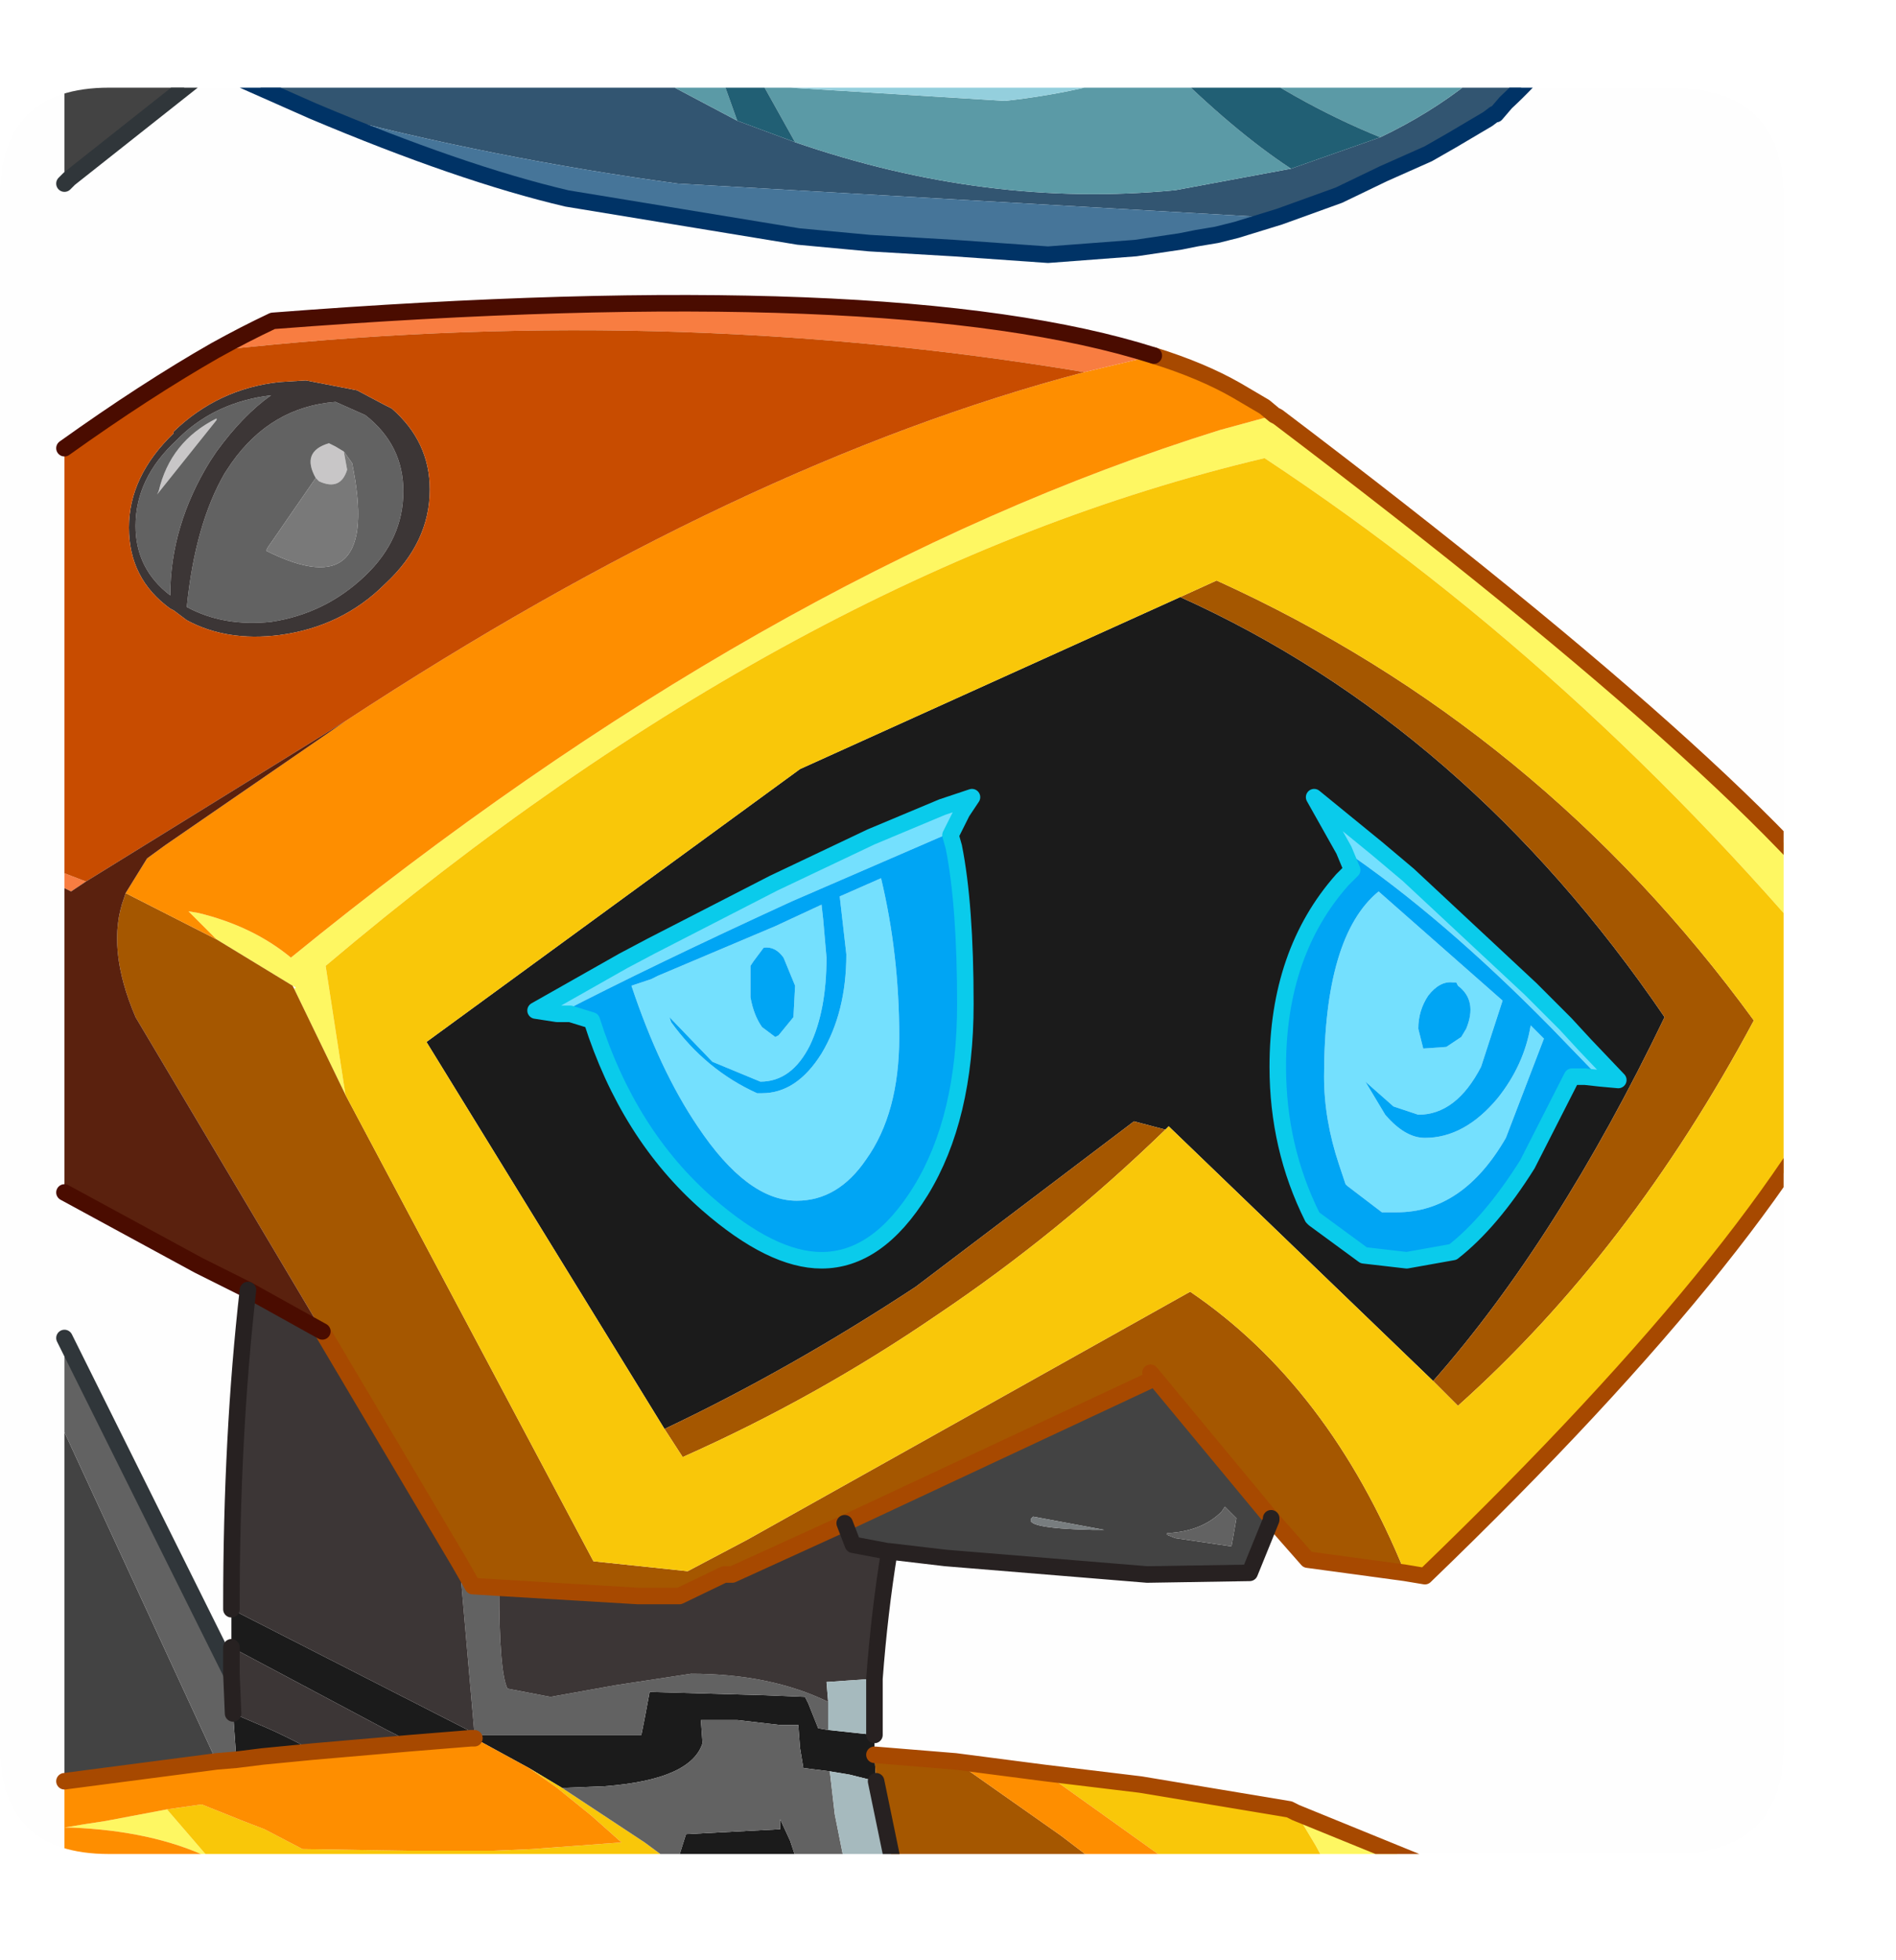<?xml version="1.0" encoding="UTF-8" standalone="no"?>
<svg xmlns:ffdec="https://www.free-decompiler.com/flash" xmlns:xlink="http://www.w3.org/1999/xlink" ffdec:objectType="frame" height="59.25px" width="57.35px" xmlns="http://www.w3.org/2000/svg">
  <g transform="matrix(1.0, 0.0, 0.0, 1.0, 0.0, 2.65)">
    <clipPath id="clipPath0" transform="matrix(1.0, 0.0, 0.0, 1.0, 0.0, 0.0)">
      <path d="M50.5 0.0 Q53.95 0.0 53.95 3.3 L53.95 50.15 Q53.95 53.4 50.5 53.4 L3.3 53.4 Q0.0 53.4 0.0 50.15 L0.0 3.3 Q0.0 0.0 3.3 0.0 L50.5 0.0" fill="#000000" fill-rule="evenodd" stroke="none"/>
    </clipPath>
    <g clip-path="url(#clipPath0)">
      <use ffdec:characterId="2" height="59.25" transform="matrix(1.0, 0.0, 0.0, 1.0, 1.7, -2.65)" width="55.65" xlink:href="#shape1"/>
    </g>
    <use ffdec:characterId="3" height="53.4" transform="matrix(1.0, 0.0, 0.0, 1.0, 0.0, 0.0)" width="53.95" xlink:href="#shape2"/>
  </g>
  <defs>
    <g id="shape1" transform="matrix(1.0, 0.0, 0.0, 1.0, 0.25, 0.25)">
      <path d="M4.45 1.75 L2.55 0.85 1.8 0.0 14.15 0.0 15.15 0.65 20.35 3.4 22.1 4.05 Q27.9 6.05 33.6 5.5 L37.1 4.85 39.8 3.9 Q42.75 2.5 44.75 0.0 L46.0 0.0 Q44.95 1.6 43.6 2.85 L43.3 3.2 43.25 3.2 43.05 3.35 41.95 4.0 41.25 4.4 39.9 5.0 38.55 5.65 36.75 6.3 36.05 6.3 18.55 5.3 Q13.0 4.55 7.5 3.1 L4.45 1.75" fill="#325571" fill-rule="evenodd" stroke="none"/>
      <path d="M1.8 0.0 L2.55 0.85 4.45 1.75 0.15 5.15 0.0 5.1 0.0 0.0 1.8 0.0 M36.5 45.65 L36.5 45.7 35.85 47.3 32.75 47.35 26.65 46.85 24.95 46.65 24.9 46.65 23.85 46.45 23.6 45.8 32.9 41.45 32.85 41.25 36.5 45.65 M0.0 53.6 L0.0 43.05 4.6 53.0 0.0 53.6 M35.1 45.3 L35.0 45.45 Q34.4 46.05 33.35 46.1 L33.35 46.15 33.6 46.25 35.3 46.5 35.45 45.65 35.1 45.3 M31.45 46.0 L29.3 45.6 Q28.85 45.95 31.1 46.0 L31.45 46.0" fill="#434343" fill-rule="evenodd" stroke="none"/>
      <path d="M44.75 0.0 Q42.75 2.5 39.8 3.9 37.2 2.85 34.65 1.0 L36.2 0.0 44.75 0.0 M37.1 4.85 L33.6 5.5 Q27.9 6.05 22.1 4.05 L21.15 2.35 28.45 2.8 Q31.15 2.5 33.3 1.65 35.35 3.7 37.1 4.85 M20.35 3.4 L15.15 0.65 14.15 0.0 14.95 0.0 Q17.4 1.25 19.85 2.0 L20.35 3.4" fill="#5b9ba7" fill-rule="evenodd" stroke="none"/>
      <path d="M14.95 0.0 L19.3 0.0 19.85 2.0 Q17.4 1.25 14.95 0.0 M20.15 0.0 L31.7 0.0 33.3 1.65 Q31.15 2.5 28.45 2.8 L21.15 2.35 20.15 0.0 M33.35 0.0 L36.2 0.0 34.65 1.0 33.35 0.0" fill="#95d0de" fill-rule="evenodd" stroke="none"/>
      <path d="M39.8 3.9 L37.1 4.85 Q35.35 3.7 33.3 1.65 L31.7 0.0 33.35 0.0 34.65 1.0 Q37.2 2.85 39.8 3.9 M22.1 4.05 L20.35 3.4 19.85 2.0 19.3 0.0 20.15 0.0 21.15 2.35 22.1 4.05" fill="#215f74" fill-rule="evenodd" stroke="none"/>
      <path d="M46.45 32.35 L44.95 30.8 Q41.65 27.45 38.7 25.45 L37.8 23.85 39.7 25.4 40.65 26.2 44.35 29.65 45.4 30.7 46.0 31.35 47.0 32.4 46.45 32.35 M42.15 29.55 L42.1 29.45 42.0 29.45 Q41.6 29.4 41.25 29.85 40.95 30.3 40.95 30.85 L41.1 31.45 41.8 31.4 42.25 31.1 42.4 30.85 Q42.75 30.0 42.15 29.55 M44.35 30.75 L44.75 31.15 43.6 34.15 Q42.3 36.4 40.3 36.4 L39.85 36.4 38.8 35.6 38.75 35.55 38.55 34.95 Q38.1 33.6 38.1 32.3 38.1 28.05 39.75 26.7 L43.5 30.0 42.85 32.0 Q42.1 33.45 40.95 33.45 L40.2 33.2 39.35 32.45 39.95 33.45 Q40.55 34.15 41.15 34.15 42.35 34.15 43.35 32.95 44.15 31.95 44.35 30.75 M23.45 26.85 L24.7 26.3 Q25.25 28.6 25.25 31.1 25.25 33.4 24.25 34.8 23.4 36.05 22.15 36.05 20.65 36.05 19.15 33.8 18.0 32.1 17.15 29.55 L17.75 29.35 17.95 29.25 21.5 27.75 22.9 27.1 22.95 27.55 23.05 28.7 Q23.05 30.3 22.55 31.35 22.0 32.45 21.05 32.45 L19.6 31.85 18.3 30.5 18.35 30.65 Q19.4 32.1 20.95 32.8 L21.1 32.8 Q22.15 32.8 22.9 31.6 23.65 30.35 23.65 28.6 L23.45 26.85 M14.95 30.4 L14.9 30.4 14.25 30.3 16.9 28.8 17.75 28.35 21.45 26.45 24.4 25.05 26.55 24.15 27.45 23.85 27.15 24.3 26.85 24.9 22.0 27.0 Q17.75 28.95 14.95 30.4 M21.15 28.4 L20.85 28.8 20.75 28.95 20.75 29.9 Q20.85 30.45 21.1 30.8 L21.5 31.1 21.6 31.05 22.05 30.5 22.1 29.55 21.75 28.7 Q21.5 28.35 21.15 28.4" fill="#74e1ff" fill-rule="evenodd" stroke="none"/>
      <path d="M38.7 25.45 L38.95 26.05 38.65 26.35 Q36.7 28.55 36.7 32.0 36.7 34.45 37.75 36.55 L37.8 36.6 39.3 37.7 40.6 37.85 42.0 37.6 Q43.15 36.7 44.25 34.95 L45.6 32.3 46.0 32.3 46.45 32.35 47.0 32.4 46.0 31.35 45.4 30.7 44.35 29.65 40.65 26.2 39.7 25.4 37.8 23.85 38.7 25.45 M24.5 52.2 L24.5 52.3 24.5 52.8 24.55 53.6 23.75 53.4 23.15 53.3 22.35 53.2 22.25 52.6 22.2 51.95 22.2 51.9 21.7 51.9 21.65 51.9 20.35 51.75 19.25 51.75 19.3 52.45 Q18.95 53.55 16.35 53.75 L15.1 53.8 15.05 53.8 14.05 53.2 12.4 52.3 12.3 52.3 10.45 52.45 10.05 52.2 9.75 52.05 5.05 49.55 5.05 48.4 12.4 52.15 12.4 52.2 17.45 52.2 17.55 51.7 17.7 50.9 21.2 51.0 22.4 51.05 22.5 51.25 22.8 52.0 23.1 52.05 24.5 52.2 M33.75 17.8 Q42.4 21.7 48.4 30.5 45.15 37.25 41.4 41.5 L33.4 33.8 33.3 33.9 32.35 33.65 25.75 38.65 Q21.95 41.15 18.15 42.95 L10.95 31.25 22.25 23.0 33.75 17.8 M26.85 24.9 L27.15 24.3 27.45 23.85 26.55 24.15 24.4 25.05 21.45 26.45 17.75 28.35 16.9 28.8 14.25 30.3 14.9 30.4 14.95 30.4 15.3 30.4 15.95 30.6 Q17.05 34.05 19.45 36.15 21.4 37.85 22.9 37.85 24.6 37.85 25.9 35.75 27.25 33.55 27.25 30.1 27.25 27.1 26.9 25.35 L26.8 25.0 26.85 24.9 M5.1 51.55 L5.8 51.85 Q6.65 52.2 7.55 52.7 L6.0 52.85 5.2 52.95 5.1 51.55 M25.55 58.05 L24.2 58.0 24.05 58.0 Q22.25 57.7 21.8 56.45 L19.65 56.45 19.5 56.9 18.9 56.45 18.5 56.15 18.8 55.2 21.65 55.05 21.65 54.75 21.95 55.4 22.2 56.15 23.65 56.35 25.15 56.5 25.55 58.05" fill="#1b1b1b" fill-rule="evenodd" stroke="none"/>
      <path d="M46.45 32.35 L46.0 32.3 45.6 32.3 44.25 34.95 Q43.15 36.7 42.0 37.6 L40.6 37.85 39.3 37.7 37.8 36.6 37.75 36.55 Q36.7 34.45 36.7 32.0 36.7 28.55 38.65 26.35 L38.95 26.05 38.7 25.45 Q41.65 27.45 44.95 30.8 L46.45 32.35 M44.35 30.75 Q44.15 31.95 43.35 32.95 42.35 34.15 41.15 34.15 40.55 34.15 39.95 33.45 L39.35 32.45 40.2 33.2 40.95 33.45 Q42.1 33.45 42.85 32.0 L43.5 30.0 39.75 26.7 Q38.1 28.05 38.1 32.3 38.1 33.6 38.55 34.95 L38.75 35.55 38.8 35.6 39.85 36.4 40.3 36.4 Q42.3 36.4 43.6 34.15 L44.75 31.15 44.35 30.75 M42.15 29.55 Q42.75 30.0 42.4 30.85 L42.25 31.1 41.8 31.4 41.1 31.45 40.95 30.85 Q40.95 30.3 41.25 29.85 41.6 29.4 42.0 29.45 L42.1 29.45 42.15 29.55 M23.45 26.85 L23.65 28.6 Q23.65 30.35 22.9 31.6 22.15 32.8 21.1 32.8 L20.95 32.8 Q19.4 32.1 18.35 30.65 L18.3 30.5 19.6 31.85 21.05 32.45 Q22.0 32.45 22.55 31.35 23.05 30.3 23.05 28.7 L22.95 27.55 22.9 27.1 21.5 27.75 17.95 29.25 17.75 29.35 17.15 29.55 Q18.0 32.1 19.15 33.8 20.65 36.05 22.15 36.05 23.4 36.05 24.25 34.8 25.25 33.4 25.25 31.1 25.25 28.6 24.7 26.3 L23.45 26.85 M14.95 30.4 Q17.75 28.95 22.0 27.0 L26.85 24.9 26.8 25.0 26.9 25.35 Q27.25 27.1 27.25 30.1 27.25 33.55 25.9 35.75 24.6 37.85 22.9 37.85 21.4 37.85 19.45 36.15 17.05 34.05 15.95 30.6 L15.3 30.4 14.95 30.4 M21.15 28.4 Q21.5 28.35 21.75 28.7 L22.1 29.55 22.05 30.5 21.6 31.05 21.5 31.1 21.1 30.8 Q20.85 30.45 20.75 29.9 L20.75 28.95 20.85 28.8 21.15 28.4" fill="#00a6f5" fill-rule="evenodd" stroke="none"/>
      <path d="M36.6 12.3 L36.7 12.35 Q52.1 24.0 55.15 29.1 L54.65 30.5 Q46.45 20.3 36.3 13.6 22.1 16.95 7.9 28.95 L8.5 32.85 6.95 29.65 7.0 29.6 6.9 29.55 4.6 28.15 3.75 27.3 4.05 27.35 Q5.7 27.75 6.85 28.7 21.15 17.05 34.95 12.75 L36.6 12.3 M37.25 54.55 L41.3 56.2 45.15 58.1 45.75 58.75 39.55 58.75 39.5 58.7 38.75 58.65 38.8 58.45 39.0 57.8 39.0 57.7 37.85 55.55 37.25 54.55 M7.15 58.75 L6.2 58.75 5.9 58.2 5.7 57.9 4.95 56.75 5.75 57.45 6.95 58.6 7.15 58.75 M3.1 54.45 L4.35 55.9 Q2.65 55.1 0.2 55.0 L0.0 55.0 0.6 54.9 1.25 54.8 3.1 54.45" fill="#fff862" fill-rule="evenodd" stroke="none"/>
      <path d="M4.6 28.15 L6.9 29.55 6.95 29.65 8.5 32.85 16.0 46.95 18.85 47.25 20.65 46.3 34.05 38.8 Q38.25 41.65 40.55 47.3 L37.6 46.9 36.5 45.65 32.85 41.25 32.9 41.45 23.6 45.8 20.2 47.35 19.95 47.35 18.6 48.0 17.35 48.0 13.15 47.75 12.35 47.7 11.95 47.0 7.8 40.0 2.15 30.5 Q1.25 28.4 1.8 26.9 L1.85 26.75 4.6 28.15 M24.5 52.8 L26.95 53.0 30.15 55.25 33.95 58.15 34.2 58.35 27.2 58.05 25.55 58.05 25.15 56.5 24.55 53.6 24.5 52.8 M4.85 58.75 L0.0 58.75 0.0 56.35 2.75 56.55 4.85 58.75 M33.75 17.8 L34.85 17.3 Q44.65 21.75 51.1 30.6 47.35 37.6 42.15 42.25 L41.4 41.5 Q45.15 37.25 48.4 30.5 42.4 21.7 33.75 17.8 M33.3 33.9 Q30.05 37.05 26.4 39.5 22.75 42.0 18.7 43.8 L18.15 42.95 Q21.95 41.15 25.75 38.65 L32.35 33.65 33.3 33.9" fill="#a65700" fill-rule="evenodd" stroke="none"/>
      <path d="M8.5 32.85 L7.9 28.95 Q22.1 16.95 36.3 13.6 46.45 20.3 54.65 30.5 52.0 36.95 41.15 47.4 L40.55 47.3 Q38.25 41.65 34.05 38.8 L20.65 46.3 18.85 47.25 16.0 46.95 8.5 32.85 M29.65 53.35 L32.55 53.7 37.05 54.45 37.25 54.55 37.85 55.55 39.0 57.7 39.0 57.8 38.8 58.45 38.75 58.65 39.5 58.7 39.55 58.75 7.15 58.75 6.95 58.6 5.75 57.45 4.95 56.75 4.35 55.9 3.1 54.45 4.15 54.3 5.4 54.8 6.05 55.05 7.2 55.65 10.35 55.7 12.1 55.7 13.0 55.7 14.15 55.65 16.85 55.45 15.95 54.65 14.9 53.8 14.05 53.2 15.05 53.8 17.55 55.45 18.5 56.15 18.9 56.45 19.5 56.9 20.95 58.2 23.8 58.0 24.05 58.0 24.2 58.0 25.55 58.05 27.2 58.05 34.2 58.35 35.0 58.4 35.05 58.2 35.15 57.55 35.15 57.45 33.15 55.85 29.65 53.35 M41.4 41.5 L42.15 42.25 Q47.35 37.6 51.1 30.6 44.65 21.75 34.85 17.3 L33.75 17.8 22.25 23.0 10.95 31.25 18.15 42.95 18.7 43.8 Q22.75 42.0 26.4 39.5 30.05 37.05 33.3 33.9 L33.4 33.8 41.4 41.5" fill="#fac809" fill-rule="evenodd" stroke="none"/>
      <path d="M7.5 3.1 Q13.0 4.55 18.55 5.3 L36.05 6.3 36.75 6.3 35.45 6.7 34.85 6.85 34.55 6.9 34.25 6.95 34.0 7.0 33.75 7.05 32.4 7.25 29.75 7.45 26.9 7.25 24.35 7.1 22.2 6.9 15.2 5.75 Q12.0 5.0 7.5 3.1" fill="#46759a" fill-rule="evenodd" stroke="none"/>
      <path d="M36.6 12.3 L34.95 12.75 Q21.15 17.05 6.85 28.7 5.7 27.75 4.05 27.35 L3.75 27.3 4.6 28.15 1.85 26.75 2.5 25.7 3.05 25.3 8.5 21.55 Q20.4 13.75 30.85 11.0 L32.95 10.5 Q34.4 10.95 35.45 11.55 L36.3 12.05 36.6 12.3 M26.95 53.0 L29.65 53.35 33.15 55.85 35.15 57.45 35.15 57.55 35.05 58.2 35.0 58.4 34.2 58.35 33.95 58.15 30.15 55.25 26.95 53.0 M6.2 58.75 L4.85 58.75 2.75 56.55 0.0 56.35 0.0 55.0 0.0 53.6 4.6 53.0 5.2 52.95 6.0 52.85 7.55 52.7 10.45 52.45 12.3 52.3 12.4 52.3 14.05 53.2 14.9 53.8 15.95 54.65 16.85 55.45 14.15 55.65 13.0 55.7 12.1 55.7 10.35 55.7 7.2 55.65 6.05 55.05 5.4 54.8 4.15 54.3 3.1 54.45 1.25 54.8 0.6 54.9 0.0 55.0 0.2 55.0 Q2.65 55.1 4.35 55.9 L4.95 56.75 5.7 57.9 5.9 58.2 6.2 58.75" fill="#ff8f00" fill-rule="evenodd" stroke="none"/>
      <path d="M0.0 26.6 L0.0 26.15 0.65 26.4 0.2 26.7 0.0 26.6 M4.55 10.35 Q5.45 9.85 6.3 9.45 25.1 8.0 32.95 10.5 L30.85 11.0 Q17.95 8.85 4.55 10.35" fill="#f97d41" fill-rule="evenodd" stroke="none"/>
      <path d="M7.6 14.2 Q7.15 13.4 8.0 13.15 L8.2 13.25 8.45 13.4 8.55 13.95 Q8.35 14.6 7.7 14.3 L7.6 14.2 M2.8 14.7 L2.85 14.6 Q3.2 13.1 4.6 12.4 L4.6 12.45 2.8 14.7" fill="#c9c7c8" fill-rule="evenodd" stroke="none"/>
      <path d="M0.0 5.1 L0.15 5.15 0.0 5.3 0.0 5.1 M0.0 43.05 L0.0 40.2 5.05 50.35 5.1 51.55 5.2 52.95 4.6 53.0 0.0 43.05 M8.45 13.4 L8.2 13.25 8.0 13.15 Q7.15 13.4 7.6 14.2 L6.15 16.3 6.1 16.4 Q9.6 18.15 8.7 13.75 L8.45 13.4 M9.1 12.3 Q10.25 13.2 10.25 14.6 10.25 16.05 9.1 17.15 7.9 18.3 6.25 18.55 4.8 18.7 3.7 18.1 3.95 15.6 4.85 14.05 L5.05 13.75 Q6.25 12.05 8.2 11.9 L9.1 12.3 M2.8 14.7 L4.6 12.45 4.6 12.4 Q3.2 13.1 2.85 14.6 L2.8 14.7 M3.4 13.05 L3.5 12.95 Q4.6 11.9 6.25 11.7 5.4 12.3 4.6 13.4 L4.4 13.7 Q3.2 15.65 3.2 17.75 2.15 16.95 2.15 15.65 2.15 14.2 3.4 13.05 M13.15 47.75 Q13.15 50.3 13.4 50.8 L14.7 51.05 16.65 50.7 18.95 50.35 Q21.35 50.35 23.1 51.2 L23.1 52.05 22.8 52.0 22.5 51.25 22.4 51.05 21.2 51.0 17.7 50.9 17.55 51.7 17.45 52.2 12.4 52.2 12.4 52.15 11.95 47.0 12.35 47.7 13.15 47.75 M15.05 53.8 L15.1 53.8 16.35 53.75 Q18.95 53.55 19.3 52.45 L19.25 51.75 20.35 51.75 21.65 51.9 21.7 51.9 22.2 51.9 22.2 51.95 22.25 52.6 22.35 53.2 23.15 53.3 23.3 54.6 23.65 56.35 22.2 56.15 21.95 55.4 21.65 54.75 21.65 55.05 18.8 55.2 18.5 56.15 17.55 55.45 15.05 53.8 M35.1 45.3 L35.45 45.65 35.3 46.5 33.6 46.25 33.35 46.15 33.35 46.1 Q34.4 46.05 35.0 45.45 L35.1 45.3 M24.05 58.0 L23.8 58.0 20.95 58.2 19.5 56.9 19.65 56.45 21.8 56.45 Q22.25 57.7 24.05 58.0" fill="#626262" fill-rule="evenodd" stroke="none"/>
      <path d="M24.95 46.65 Q24.65 48.5 24.5 50.5 L23.05 50.6 23.1 51.2 Q21.35 50.35 18.95 50.35 L16.65 50.7 14.7 51.05 13.4 50.8 Q13.15 50.3 13.15 47.75 L17.35 48.0 18.6 48.0 19.95 47.35 20.2 47.35 23.6 45.8 23.85 46.45 24.9 46.65 24.95 46.65 M5.05 50.35 L5.05 49.55 9.75 52.05 10.05 52.2 10.45 52.45 7.55 52.7 Q6.65 52.2 5.8 51.85 L5.1 51.55 5.05 50.35 M5.05 48.4 L5.05 48.3 Q5.05 43.15 5.55 38.75 L7.8 40.0 11.95 47.0 12.4 52.15 5.05 48.4 M9.1 12.3 L8.2 11.9 Q6.25 12.05 5.05 13.75 L4.85 14.05 Q3.95 15.6 3.7 18.1 4.8 18.7 6.25 18.55 7.9 18.3 9.1 17.15 10.25 16.05 10.25 14.6 10.25 13.2 9.1 12.3 M9.7 12.0 L9.9 12.1 Q11.05 13.1 11.05 14.55 11.05 16.15 9.7 17.4 8.4 18.7 6.5 18.95 4.9 19.15 3.7 18.5 L3.3 18.2 3.2 18.15 Q1.95 17.25 1.95 15.7 1.95 14.15 3.3 12.85 L3.3 12.8 Q4.65 11.5 6.5 11.3 L7.3 11.25 8.85 11.55 9.7 12.0 M3.4 13.05 Q2.15 14.2 2.15 15.65 2.15 16.95 3.2 17.75 3.2 15.65 4.4 13.7 L4.6 13.4 Q5.4 12.3 6.25 11.7 4.6 11.9 3.5 12.95 L3.4 13.05" fill="#3c3636" fill-rule="evenodd" stroke="none"/>
      <path d="M0.0 26.15 L0.0 13.3 Q2.45 11.55 4.55 10.35 17.95 8.85 30.85 11.0 20.4 13.75 8.5 21.55 L0.65 26.4 0.0 26.15 M9.7 12.0 L8.85 11.55 7.3 11.25 6.5 11.3 Q4.65 11.5 3.3 12.8 L3.3 12.85 Q1.95 14.15 1.95 15.7 1.95 17.25 3.2 18.15 L3.3 18.2 3.7 18.5 Q4.9 19.15 6.5 18.95 8.4 18.7 9.7 17.4 11.05 16.15 11.05 14.55 11.05 13.1 9.9 12.1 L9.7 12.0" fill="#c94c00" fill-rule="evenodd" stroke="none"/>
      <path d="M7.6 14.2 L7.7 14.3 Q8.35 14.6 8.55 13.95 L8.45 13.4 8.7 13.75 Q9.6 18.15 6.1 16.4 L6.15 16.3 7.6 14.2" fill="#797979" fill-rule="evenodd" stroke="none"/>
      <path d="M5.55 38.75 L4.05 38.0 0.0 35.8 0.0 26.6 0.2 26.7 0.65 26.4 8.5 21.55 3.05 25.3 2.5 25.7 1.85 26.75 1.8 26.9 Q1.25 28.4 2.15 30.5 L7.8 40.0 5.55 38.75" fill="#5a210e" fill-rule="evenodd" stroke="none"/>
      <path d="M24.5 50.5 L24.5 52.2 23.1 52.05 23.1 51.2 23.05 50.6 24.5 50.5 M23.15 53.3 L23.75 53.4 24.55 53.6 25.15 56.5 23.65 56.35 23.3 54.6 23.15 53.3" fill="#a7bbbf" fill-rule="evenodd" stroke="none"/>
      <path d="M31.45 46.0 L31.1 46.0 Q28.85 45.95 29.3 45.6 L31.45 46.0" fill="#787d80" fill-rule="evenodd" stroke="none"/>
      <path d="M1.8 0.0 L2.55 0.85 4.45 1.75 7.5 3.1 Q12.0 5.0 15.2 5.75 L22.2 6.9 24.35 7.1 26.9 7.25 29.75 7.45 32.4 7.25 33.75 7.05 34.0 7.0 34.25 6.95 34.55 6.9 34.85 6.85 35.45 6.7 36.75 6.3 38.55 5.65 39.9 5.0 41.25 4.4 41.95 4.0 43.05 3.35 43.25 3.2 43.3 3.2 43.6 2.85 Q44.95 1.6 46.0 0.0" fill="none" stroke="#003366" stroke-linecap="round" stroke-linejoin="round" stroke-width="0.5"/>
      <path d="M38.7 25.45 L38.95 26.05 38.65 26.35 Q36.7 28.55 36.7 32.0 36.7 34.45 37.75 36.55 L37.8 36.6 39.3 37.7 40.6 37.85 42.0 37.6 Q43.15 36.7 44.25 34.95 L45.6 32.3 46.0 32.3 46.45 32.35 47.0 32.4 46.0 31.35 45.4 30.7 44.35 29.65 40.65 26.2 39.7 25.4 37.8 23.85 38.7 25.45 M26.85 24.9 L27.15 24.3 27.45 23.85 26.55 24.15 24.4 25.05 21.45 26.45 17.75 28.35 16.9 28.8 14.25 30.3 14.9 30.4 14.95 30.4 15.3 30.4 15.95 30.6 Q17.05 34.05 19.45 36.15 21.4 37.85 22.9 37.85 24.6 37.85 25.9 35.75 27.25 33.55 27.25 30.1 27.25 27.1 26.9 25.35 L26.8 25.0 26.85 24.9" fill="none" stroke="#0accec" stroke-linecap="round" stroke-linejoin="round" stroke-width="0.5"/>
      <path d="M54.65 30.5 L55.15 29.1 Q52.1 24.0 36.7 12.35 L36.6 12.3 36.3 12.05 35.45 11.55 Q34.4 10.95 32.95 10.5 M54.65 30.5 Q52.0 36.95 41.15 47.4 L40.55 47.3 37.6 46.9 36.5 45.65 32.85 41.25 32.9 41.45 23.6 45.8 20.2 47.35 19.95 47.35 18.6 48.0 17.35 48.0 13.15 47.75 12.35 47.7 11.95 47.0 7.8 40.0 M24.5 52.8 L26.95 53.0 29.65 53.35 32.55 53.7 37.05 54.45 37.25 54.55 41.3 56.2 45.15 58.1 45.75 58.75 M5.2 52.95 L6.0 52.85 7.55 52.7 10.45 52.45 12.3 52.3 12.4 52.3 M5.2 52.95 L4.6 53.0 0.0 53.6" fill="none" stroke="#a84900" stroke-linecap="round" stroke-linejoin="round" stroke-width="0.5"/>
      <path d="M0.15 5.15 L4.45 1.75 M0.0 40.2 L5.05 50.35 M0.15 5.15 L0.0 5.3" fill="none" stroke="#30363a" stroke-linecap="round" stroke-linejoin="round" stroke-width="0.5"/>
      <path d="M5.55 38.75 L4.05 38.0 0.0 35.8 M0.0 13.3 Q2.45 11.55 4.55 10.35 5.45 9.85 6.3 9.45 25.1 8.0 32.95 10.5 M5.55 38.75 L7.8 40.0" fill="none" stroke="#4a0c00" stroke-linecap="round" stroke-linejoin="round" stroke-width="0.5"/>
      <path d="M36.5 45.65 L36.5 45.7 35.85 47.3 32.75 47.35 26.65 46.85 24.95 46.65 Q24.65 48.5 24.5 50.5 L24.5 52.2 M5.05 50.35 L5.05 49.55 M5.05 48.4 L5.05 48.3 Q5.05 43.15 5.55 38.75 M5.05 50.35 L5.1 51.55 M23.6 45.8 L23.85 46.45 24.9 46.65 24.95 46.65 M25.15 56.5 L24.55 53.6" fill="none" stroke="#272121" stroke-linecap="round" stroke-linejoin="round" stroke-width="0.5"/>
    </g>
    <g id="shape2" transform="matrix(1.0, 0.0, 0.0, 1.0, 0.0, 0.0)">
      <path d="M50.5 0.0 Q53.95 0.0 53.95 3.3 L53.95 50.15 Q53.95 53.4 50.5 53.4 L3.3 53.4 Q0.0 53.4 0.0 50.15 L0.0 3.3 Q0.0 0.0 3.3 0.0 L50.5 0.0" fill="#000000" fill-opacity="0.004" fill-rule="evenodd" stroke="none"/>
    </g>
  </defs>
</svg>
